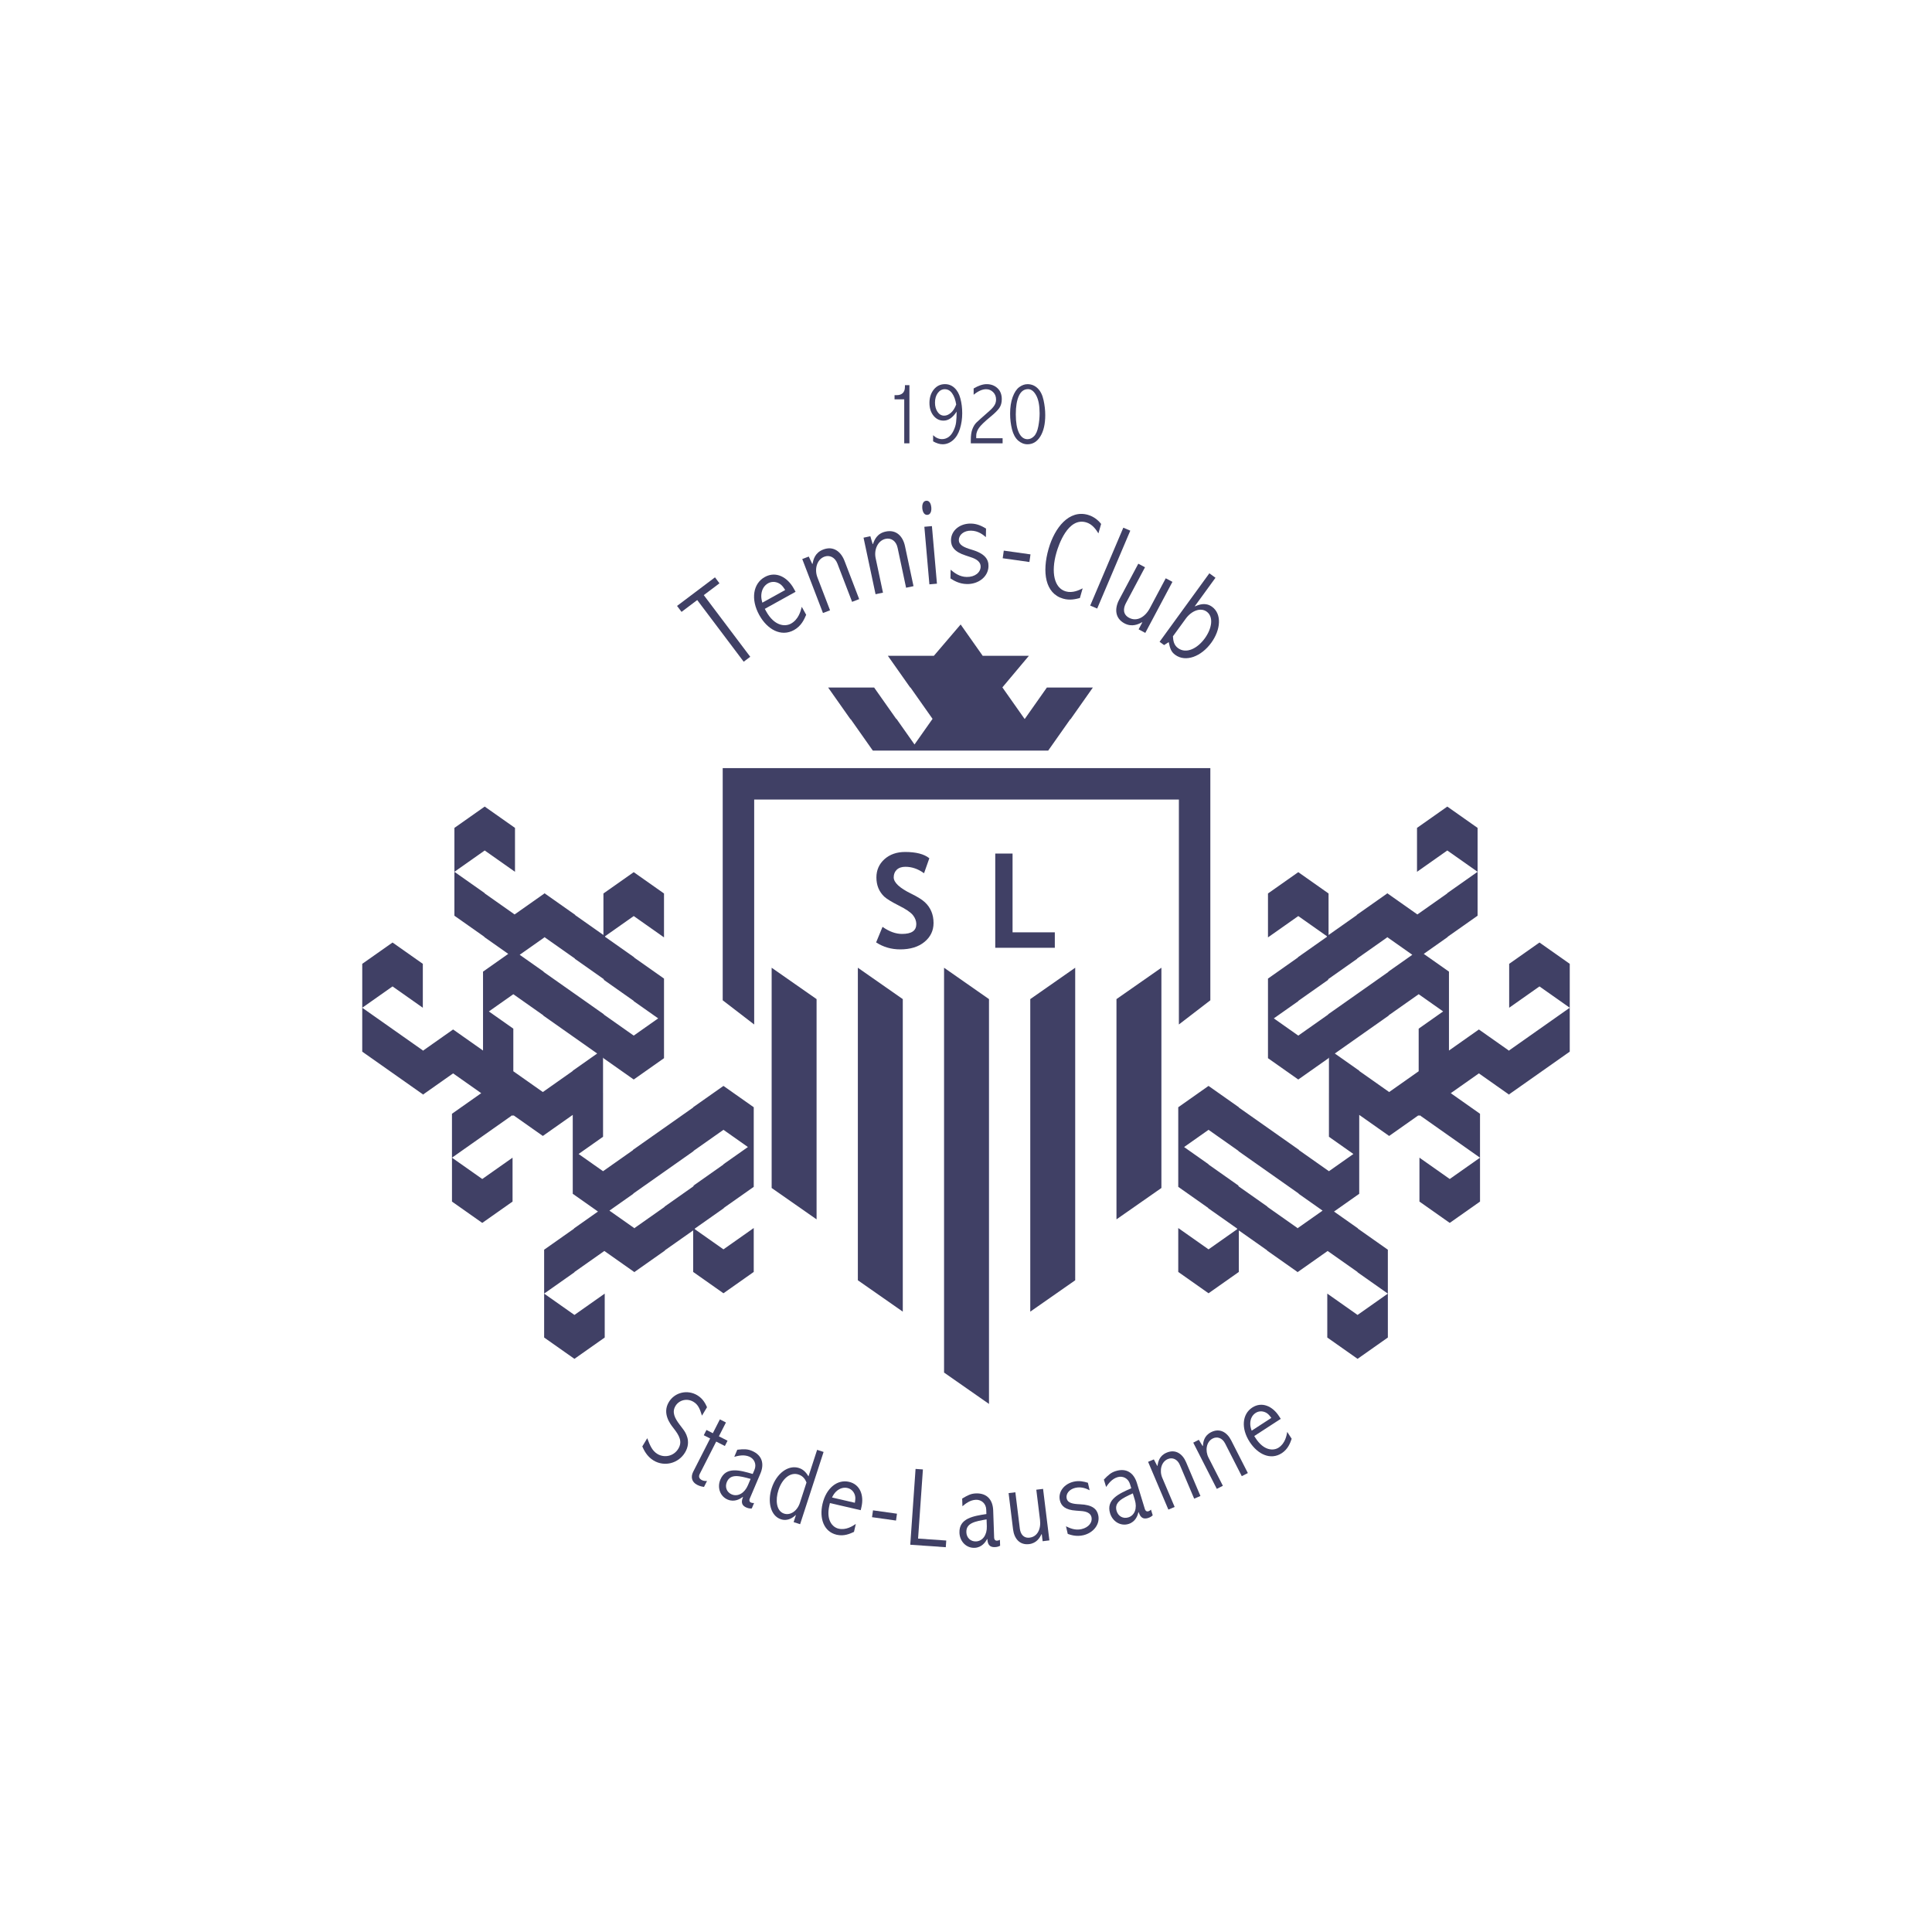 <?xml version="1.0" encoding="utf-8"?>
<!-- Generator: Adobe Illustrator 18.1.1, SVG Export Plug-In . SVG Version: 6.00 Build 0)  -->
<!DOCTYPE svg PUBLIC "-//W3C//DTD SVG 1.1//EN" "http://www.w3.org/Graphics/SVG/1.1/DTD/svg11.dtd">
<svg version="1.1" id="XMLID_2_" xmlns="http://www.w3.org/2000/svg" xmlns:xlink="http://www.w3.org/1999/xlink" x="0px" y="0px"
	 viewBox="0 0 512 512" enable-background="new 0 0 512 512" xml:space="preserve">
<g id="Tennis-Club-de-Lausanne">
	<path fill="#404065" d="M180.111,377.539c-1.288-1.706-2.109-3.268-1.103-4.941c0.944-1.572,3.044-2.139,4.768-1.102
		c1.218,0.732,1.679,1.802,2.252,3.664l1.341-2.23c-0.396-0.893-1.035-2.243-2.582-3.173
		c-2.587-1.554-5.96-0.821-7.544,1.814c-1.813,3.016,0.398,5.828,1.22,6.874
		c1.669,2.106,2.397,3.648,1.301,5.473c-1.234,2.053-3.735,2.482-5.536,1.4c-1.344-0.807-1.932-2.126-2.701-4.176
		l-1.309,2.18c0.395,0.893,1.175,2.638,3,3.735c2.816,1.692,6.545,0.828,8.328-2.138
		c1.782-2.966,0.048-5.422-0.531-6.184L180.111,377.539z"/>
	<path fill="#404065" d="M189.802,382.033l2.294,1.169l0.711-1.397l-2.293-1.169l1.867-3.663l-1.608-0.819
		l-1.867,3.663l-1.687-0.861l-0.711,1.397l1.687,0.86l-4.485,8.801c-0.725,1.422-0.377,2.761,1.046,3.486
		c0.79,0.403,1.413,0.487,1.808,0.556l0.805-1.581c-0.542,0.022-0.925-0.007-1.373-0.235
		c-0.712-0.363-0.92-0.933-0.557-1.645L189.802,382.033z"/>
	<path fill="#404065" d="M199.277,384.493c-1.197-0.508-2.137-0.49-3.889-0.301l-0.797,1.877
		c1.017-0.275,2.531-0.659,3.974-0.048c1.334,0.567,1.996,2.037,1.372,3.506l-0.462,1.09
		c-3.348-0.972-7.062-2.067-8.564,1.472c-0.901,2.123-0.092,4.459,1.923,5.314
		c1.825,0.774,3.328-0.194,4.025-0.701l0.055,0.024c-0.343,0.882-0.732,2.099,0.903,2.792
		c0.627,0.266,1.077,0.265,1.407,0.244l0.612-1.443c-0.264,0.015-0.544-0.006-0.789-0.11
		c-0.49-0.208-0.531-0.643-0.369-1.025l2.831-6.669C202.561,388.039,202.083,385.684,199.277,384.493z
		 M198.203,393.611c-0.878,2.069-2.642,3.118-4.303,2.414c-1.307-0.555-1.844-1.94-1.278-3.274
		c0.971-2.285,3.357-1.626,6.297-0.829L198.203,393.611z"/>
	<path fill="#404065" d="M216.545,384.222l-2.285,7.032c-0.492-0.782-1.164-1.778-2.516-2.217
		c-2.813-0.914-5.957,1.391-7.236,5.328c-1.17,3.6-0.308,7.363,2.448,8.258c1.857,0.605,3.279-0.519,3.911-1.123
		l0.057,0.019l-0.604,1.856l1.717,0.557l6.223-19.152L216.545,384.222z M211.985,398.256
		c-0.713,2.194-2.537,3.405-4.198,2.865c-2.082-0.676-2.339-3.62-1.489-6.236c0.978-3.009,3.126-4.83,5.292-4.127
		c0.957,0.311,1.663,0.914,2.141,2.126L211.985,398.256z"/>
	<path fill="#404065" d="M225.003,392.701c-3.113-0.718-6.063,1.666-7.027,5.844c-0.884,3.832,0.329,7.39,3.758,8.182
		c1.961,0.453,3.526-0.278,4.58-0.763l0.485-2.104c-0.9,0.612-2.61,1.705-4.57,1.252
		c-1.672-0.386-3.322-2.315-2.451-6.089l0.16-0.692l8.159,1.883l0.199-0.864
		C228.995,396.324,227.972,393.387,225.003,392.701z M226.547,398.247l-6.054-1.397
		c0.291-0.601,0.583-1.079,1.055-1.547c1.016-0.98,2.124-1.179,3.046-0.966c0.693,0.16,1.606,0.675,1.981,1.944
		C226.759,396.931,226.656,397.514,226.547,398.247z"/>
	
		<rect x="231.249" y="400.523" transform="matrix(-0.99 -0.139 0.139 -0.99 410.717 831.624)" fill="#404065" width="6.42" height="1.834"/>
	<polygon fill="#404065" points="244.581,389.416 242.634,389.279 241.229,409.37 250.644,410.027 250.768,408.259 
		243.3,407.736 	"/>
	<path fill="#404065" d="M264.225,408.297c-0.532,0.019-0.752-0.359-0.766-0.773l-0.253-7.24
		c-0.093-2.69-1.523-4.622-4.568-4.515c-1.3,0.045-2.145,0.459-3.653,1.37l0.071,2.038
		c0.805-0.678,2.014-1.667,3.581-1.722c1.449-0.051,2.67,1.002,2.726,2.598l0.041,1.182
		c-3.445,0.534-7.273,1.111-7.139,4.954c0.081,2.304,1.8,4.079,3.989,4.003
		c1.981-0.07,2.934-1.581,3.352-2.337l0.06-0.002c0.062,0.946,0.225,2.212,1.999,2.149
		c0.68-0.023,1.087-0.216,1.378-0.373l-0.055-1.566C264.755,408.189,264.492,408.287,264.225,408.297z
		 M258.637,408.491c-1.419,0.05-2.491-0.978-2.542-2.426c-0.087-2.483,2.356-2.893,5.358-3.413l0.064,1.833
		C261.596,406.731,260.441,408.429,258.637,408.491z"/>
	<path fill="#404065" d="M274.632,394.789l0.981,7.984c0.302,2.466-0.704,4.466-2.73,4.715
		c-1.674,0.205-2.446-0.981-2.622-2.42l-1.179-9.598l-1.791,0.221l1.179,9.598c0.296,2.406,1.712,4.229,4.267,3.916
		c1.997-0.245,2.83-1.718,3.283-2.638l0.059-0.007l0.23,1.879l1.791-0.221l-1.676-13.649L274.632,394.789z"/>
	<path fill="#404065" d="M286.221,398.647c-2.022-0.078-3.272-0.366-3.539-1.518c-0.279-1.211,0.648-2.457,2.291-2.836
		c1.701-0.393,3.038,0.27,3.792,0.642l-0.46-1.988c-1.142-0.345-2.328-0.615-3.77-0.283
		c-2.536,0.585-4.175,2.694-3.656,4.939c0.34,1.47,1.411,2.558,4.335,2.734c0.157,0.025,1.018,0.068,1.175,0.091
		c1.477,0.085,2.61,0.523,2.863,1.616c0.312,1.355-0.703,2.743-2.635,3.189c-1.672,0.386-3.06-0.235-4.12-0.748
		l0.466,2.016c0.792,0.272,2.276,0.779,4.12,0.354c2.652-0.613,4.524-2.896,3.951-5.373
		C290.683,399.956,289.563,398.788,286.221,398.647z"/>
	<path fill="#404065" d="M304.351,400.495c-0.508,0.155-0.82-0.151-0.94-0.547l-2.118-6.928
		c-0.787-2.574-2.668-4.07-5.582-3.18c-1.244,0.38-1.953,0.998-3.174,2.269l0.596,1.951
		c0.602-0.865,1.514-2.134,3.013-2.591c1.387-0.424,2.839,0.277,3.306,1.804l0.346,1.132
		c-3.19,1.407-6.738,2.956-5.614,6.632c0.674,2.205,2.795,3.474,4.888,2.834c1.895-0.58,2.425-2.286,2.633-3.125
		l0.057-0.017c0.306,0.897,0.79,2.078,2.487,1.559c0.651-0.199,0.996-0.49,1.236-0.718l-0.459-1.499
		C304.834,400.254,304.606,400.418,304.351,400.495z M299.003,402.13c-1.358,0.415-2.66-0.3-3.084-1.685
		c-0.726-2.375,1.527-3.405,4.292-4.683l0.537,1.754C301.406,399.664,300.729,401.603,299.003,402.13z"/>
	<path fill="#404065" d="M309.171,384.966c-1.961,0.832-2.246,2.43-2.432,3.505l-0.055,0.023l-0.899-1.738
		l-1.526,0.647l5.374,12.658l1.661-0.706l-3.281-7.73c-0.798-1.879-0.308-4.206,1.462-4.958
		c1.198-0.508,2.532-0.015,3.191,1.537l3.801,8.955l1.661-0.705l-3.801-8.955
		C313.393,385.294,311.54,383.961,309.171,384.966z"/>
	<path fill="#404065" d="M320.953,379.542c-1.897,0.967-2.071,2.581-2.182,3.667l-0.053,0.027l-1.018-1.672l-1.477,0.752
		l6.243,12.252l1.608-0.82l-3.813-7.482c-0.926-1.819-0.6-4.175,1.114-5.048
		c1.16-0.591,2.526-0.191,3.291,1.311l4.417,8.668l1.608-0.82l-4.417-8.668
		C325.187,379.575,323.247,378.374,320.953,379.542z"/>
	<path fill="#404065" d="M338.859,383.631c-1.439,0.934-3.973,0.78-6.083-2.469l-0.387-0.595l7.022-4.559
		l-0.483-0.744c-1.692-2.604-4.514-3.909-7.07-2.249c-2.679,1.74-3.014,5.517-0.678,9.114
		c2.142,3.298,5.544,4.898,8.497,2.981c1.687-1.096,2.248-2.73,2.631-3.824l-1.175-1.811
		C340.948,380.546,340.546,382.535,338.859,383.631z M331.329,377.307c0.001-1.411,0.628-2.347,1.422-2.862
		c0.595-0.387,1.599-0.686,2.774-0.074c0.595,0.319,0.941,0.799,1.394,1.387l-5.211,3.384
		C331.479,378.515,331.337,377.971,331.329,377.307z"/>
	<polygon fill="#404065" points="184.772,159.021 197.087,175.361 198.823,174.052 186.509,157.712 190.667,154.58 
		189.476,153.001 179.425,160.575 180.614,162.154 	"/>
	<path fill="#404065" d="M210.425,166.967c1.959-1.086,2.71-2.859,3.22-4.045l-1.166-2.104
		c-0.289,1.177-0.889,3.357-2.849,4.442c-1.671,0.926-4.474,0.559-6.567-3.215l-0.383-0.692l8.155-4.52l-0.479-0.864
		c-1.677-3.026-4.713-4.695-7.681-3.051c-3.112,1.726-3.775,5.898-1.46,10.076
		C203.34,166.826,206.997,168.868,210.425,166.967z M203.557,154.576c0.692-0.383,1.83-0.638,3.087,0.134
		c0.636,0.401,0.985,0.961,1.442,1.649l-6.052,3.354c-0.207-0.712-0.322-1.328-0.279-2.067
		C201.866,156.078,202.635,155.087,203.557,154.576z"/>
	<path fill="#404065" d="M219.971,161.736l-3.353-8.735c-0.815-2.122-0.18-4.695,1.82-5.463
		c1.354-0.519,2.82,0.083,3.493,1.835l3.885,10.12l1.877-0.72l-3.885-10.12
		c-0.956-2.491-2.966-4.049-5.642-3.022c-2.214,0.85-2.595,2.619-2.844,3.809l-0.061,0.023l-0.933-1.971
		l-1.723,0.661l5.49,14.302L219.971,161.736z"/>
	<path fill="#404065" d="M233.998,157.059l-1.946-9.153c-0.473-2.223,0.558-4.665,2.653-5.111
		c1.418-0.301,2.773,0.523,3.163,2.359l2.253,10.602l1.966-0.418l-2.254-10.602
		c-0.555-2.61-2.296-4.463-5.1-3.868c-2.32,0.493-2.972,2.181-3.405,3.317l-0.064,0.014l-0.613-2.094
		l-1.805,0.384l3.185,14.985L233.998,157.059z"/>
	
		<rect x="245.701" y="139.467" transform="matrix(0.996 -0.087 0.087 0.996 -11.886 22.065)" fill="#404065" width="2.01" height="15.32"/>
	<path fill="#404065" d="M245.755,136.445c1.214-0.107,1.07-1.748,1.048-2.01c-0.052-0.591-0.325-1.824-1.343-1.734
		c-0.984,0.085-1.11,1.287-1.047,2.01C244.45,135.137,244.704,136.537,245.755,136.445z"/>
	<path fill="#404065" d="M256.177,152.9c-1.911-0.033-3.245-1.078-4.251-1.919l-0.041,2.306
		c0.783,0.508,2.248,1.456,4.357,1.493c3.03,0.053,5.668-1.91,5.718-4.743c0.03-1.747-0.866-3.31-4.439-4.361
		c-2.164-0.632-3.438-1.279-3.415-2.597c0.025-1.383,1.362-2.48,3.239-2.447c1.944,0.034,3.21,1.11,3.925,1.716
		l0.039-2.273c-1.142-0.679-2.35-1.293-3.998-1.322c-2.9-0.051-5.238,1.787-5.283,4.356
		c-0.029,1.68,0.836,3.145,3.95,4.123c0.164,0.069,1.08,0.348,1.244,0.417c1.573,0.489,2.68,1.266,2.659,2.518
		C259.854,151.712,258.383,152.939,256.177,152.9z"/>
	
		<rect x="268.264" y="143.873" transform="matrix(-0.139 0.99 -0.99 -0.139 452.813 -98.668)" fill="#404065" width="2.042" height="7.149"/>
	<path fill="#404065" d="M281.744,158.651c1.805,0.518,3.363,0.107,4.435-0.167l0.736-2.565
		c-0.961,0.478-2.676,1.323-4.481,0.805c-3.072-0.881-3.959-5.077-2.47-10.271
		c0.563-1.964,3.041-9.41,7.855-8.03c1.616,0.463,2.569,1.799,3.274,2.926l0.717-2.502
		c-0.452-0.575-1.591-1.861-3.492-2.406c-4.972-1.426-8.805,3.335-10.43,9.004
		C276.125,151.591,276.961,157.28,281.744,158.651z"/>
	
		<rect x="283.012" y="149.74" transform="matrix(-0.391 0.92 -0.92 -0.391 547.957 -61.194)" fill="#404065" width="22.437" height="2.01"/>
	<path fill="#404065" d="M297.994,165.199c1.978,1.052,3.678,0.239,4.68-0.31l0.058,0.031l-0.99,1.861l1.774,0.944
		l7.192-13.527l-1.774-0.943l-4.207,7.913c-1.299,2.443-3.496,3.626-5.503,2.558
		c-1.657-0.882-1.603-2.457-0.845-3.882l5.058-9.513l-1.775-0.943l-5.058,9.512
		C295.335,161.286,295.463,163.853,297.994,165.199z"/>
	<path fill="#404065" d="M308.499,170.954l1.221-0.783c0.376,1.781,0.672,2.606,1.738,3.381
		c2.773,2.013,6.887,0.442,9.539-3.21c2.518-3.465,2.85-7.621,0.211-9.539c-1.732-1.259-3.508-0.553-4.522-0.109
		l-0.053-0.038l5.48-7.543l-1.625-1.181l-13.189,18.151L308.499,170.954z M314.233,163.961
		c1.53-2.106,3.927-3.052,5.553-1.87c1.893,1.375,1.393,4.473-0.505,7.085c-1.956,2.693-4.906,4.174-7.091,2.586
		c-1.173-0.852-1.279-2.109-1.347-3.136L314.233,163.961z"/>
	<polygon fill="#404065" points="262.093,372.057 262.093,264.774 250.186,256.459 250.186,363.743 	"/>
	<polygon fill="#404065" points="284.939,256.459 273.032,264.774 273.032,347.6 284.939,339.286 	"/>
	<polygon fill="#404065" points="307.784,314.828 307.784,256.459 295.877,264.774 295.877,323.142 	"/>
	<polygon fill="#404065" points="216.402,323.142 216.402,264.774 204.495,256.459 204.495,314.828 	"/>
	<polygon fill="#404065" points="227.34,339.286 239.248,347.6 239.248,264.774 227.34,256.459 	"/>
	<path fill="#404065" d="M239.05,247.5c-1.653,0-3.359-0.609-5.072-1.81l-0.097-0.068l-1.669,4.051l-0.03,0.072
		l0.067,0.043c1.867,1.199,3.99,1.807,6.311,1.807c2.672,0,4.832-0.661,6.42-1.966
		c1.606-1.309,2.421-3.002,2.421-5.029c-0.001-1.125-0.197-2.158-0.582-3.065c-0.388-0.921-0.958-1.734-1.697-2.417
		c-0.738-0.692-1.952-1.453-3.611-2.266c-3.096-1.508-4.667-2.971-4.667-4.347c0-0.826,0.269-1.503,0.801-2.012
		c0.542-0.522,1.317-0.787,2.302-0.787c1.687,0.001,3.314,0.553,4.834,1.64l0.102,0.073l1.401-3.971l-0.052-0.042
		c-1.355-1.079-3.498-1.627-6.369-1.627c-2.213,0-4.056,0.645-5.477,1.918c-1.413,1.277-2.129,2.905-2.129,4.84
		c0,1.035,0.179,1.992,0.532,2.846c0.364,0.853,0.884,1.604,1.546,2.231c0.668,0.612,1.967,1.408,3.862,2.366
		c1.885,0.937,3.143,1.794,3.741,2.545c0.593,0.747,0.893,1.541,0.893,2.36
		C242.829,246.645,241.593,247.5,239.05,247.5z"/>
	<polygon fill="#404065" points="263.752,226.202 263.752,251.173 279.538,251.173 279.538,247.076 268.339,247.076 
		268.339,226.202 	"/>
	<path fill="#404065" d="M399.947,278.364v0.108l-8.027-5.651l-7.93,5.583v-9.275v-2.176v-9.46l-6.683-4.705
		l6.34-4.464v-0.07l7.927-5.581v-11.636l-8.027,5.651v0.07l-7.927,5.581l-8.027-5.651v0.108l-8.027,5.651v0.07
		l-7.485,5.27v-11.006l-8.026-5.651l-8.027,5.651v11.636l8.027-5.651l7.585,5.34v0.166l-7.685,5.411v0.07
		l-7.927,5.581v9.46v2.176v9.46l8.027,5.652l8.026-5.652v-0.07l0.104-0.074v9.334l-0.003-0.002v11.636
		l6.482,4.564l-6.482,4.564l-7.926-5.581v-0.07l-8.027-5.651v0.002l-7.927-5.581v-0.071l-8.027-5.651
		l-8.026,5.651v9.46v2.176v9.46l7.927,5.581v0.07l7.685,5.41v0.166l-7.585,5.34l-8.026-5.651v11.636
		l8.026,5.652l8.027-5.652v-11.006l7.486,5.27v0.07l8.026,5.652v0.107l8.027-5.651l7.927,5.581v0.07
		l8.026,5.651v-11.635l-7.927-5.581v-0.07l-6.34-4.464l6.682-4.705v-9.46v-2.176v-9.275l7.93,5.583l7.825-5.51
		v0.232l0.289-0.204l7.939,5.59l8.027,5.651V295.16l-7.752-5.458l7.451-5.246l8.027,5.652v-0.108l8.027-5.651
		l8.026-5.652v-11.635l-8.026,5.651L399.947,278.364z M343.816,325.533v-0.108l-7.927-5.581v-0.07l-7.685-5.41
		v-0.173l-7.927-5.581v-0.07l-6.481-4.564l6.481-4.563l7.927,5.581v0.07l8.027,5.652v-0.002l7.927,5.581v0.071
		l6.34,4.464L343.816,325.533z M351.983,268.794v0.07l-7.926,5.581l-6.482-4.564l6.482-4.564v-0.07l7.926-5.581
		v-0.174l7.684-5.41v-0.07l7.927-5.581v-0.107l6.683,4.705l-6.34,4.464v0.07l-7.927,5.581v-0.002
		L351.983,268.794z M375.964,272.604v11.289l-7.822,5.508l-7.927-5.581v-0.07l-6.473-4.558l6.269-4.414v0.002
		l8.027-5.652v-0.07l7.926-5.581l6.482,4.563L375.964,272.604z"/>
	<polygon fill="#404065" points="407.974,249.775 399.947,255.426 399.947,267.062 407.974,261.411 416,267.062 
		416,255.426 	"/>
	<polygon fill="#404065" points="383.549,213.75 375.522,219.401 375.522,231.037 383.549,225.386 391.575,231.037 
		391.575,219.401 	"/>
	<polygon fill="#404065" points="384.195,312.447 376.168,306.796 376.168,318.431 384.195,324.082 392.222,318.431 
		392.222,306.796 384.195,312.447 	"/>
	<polygon fill="#404065" points="351.743,342.82 351.743,354.456 359.77,360.107 367.796,354.456 367.796,342.82 
		359.77,348.472 	"/>
	<polygon fill="#404065" points="112.053,267.062 112.053,255.426 104.027,249.775 96,255.426 96,267.062 
		104.027,261.411 	"/>
	<polygon fill="#404065" points="136.478,231.037 136.478,219.401 128.452,213.75 120.425,219.401 120.425,231.037 
		128.452,225.386 	"/>
	<polygon fill="#404065" points="127.805,324.082 135.832,318.431 135.832,306.796 127.805,312.447 127.805,312.447 
		119.778,306.796 119.778,318.431 	"/>
	<path fill="#404065" d="M176.21,331.34l7.486-5.27v11.006l8.027,5.652l8.026-5.652v-11.636l-8.026,5.651
		l-7.585-5.34v-0.166l7.684-5.41v-0.07l7.927-5.581v-9.46v-2.176v-9.46l-8.026-5.651l-8.027,5.651v0.071
		l-7.927,5.581v-0.002l-8.027,5.651v0.07l-7.927,5.581l-6.481-4.564l6.481-4.564v-11.636l-0.003,0.002v-9.334
		l0.104,0.074v0.07l8.027,5.652l8.027-5.652v-9.46v-2.176v-9.46l-7.927-5.581v-0.07l-7.685-5.411v-0.166
		l7.585-5.34l8.027,5.651V236.782l-8.027-5.651l-8.027,5.651v11.006l-7.485-5.27v-0.071l-8.027-5.651v-0.108
		l-8.027,5.651l-7.927-5.581v-0.07l-8.027-5.651v11.636l7.927,5.581v0.07l6.341,4.464l-6.683,4.705v9.46v2.176
		v9.275l-7.93-5.583l-8.026,5.651v-0.108l-8.027-5.651l-8.027-5.651v11.635l8.027,5.652l8.027,5.651v0.108
		l8.026-5.652l7.451,5.246l-7.752,5.458v11.636l8.027-5.651l7.939-5.59l0.29,0.204v-0.232l7.825,5.51
		l7.929-5.583v9.275v2.176v9.46l6.683,4.705l-6.34,4.464v0.07l-7.927,5.581v11.635l8.027-5.651v-0.07
		l7.926-5.581l8.027,5.651v-0.107l8.027-5.652V331.34z M144.405,248.324v0.107l7.927,5.581v0.07l7.685,5.41
		v0.174l7.927,5.581v0.07l6.482,4.564l-6.482,4.564l-7.927-5.581v-0.07l-8.027-5.652v0.002l-7.927-5.581v-0.07
		l-6.34-4.464L144.405,248.324z M151.786,283.75v0.07l-7.927,5.581l-7.822-5.508v-11.289l-6.481-4.564
		l6.481-4.563l7.927,5.581v0.07l8.027,5.652v-0.002l6.269,4.414L151.786,283.75z M176.111,319.844l-7.927,5.581
		v0.108l-6.682-4.705l6.34-4.464v-0.071l7.927-5.581v0.002l8.027-5.652v-0.07l7.927-5.581l6.481,4.563
		l-6.481,4.564v0.07l-7.927,5.581v0.173l-7.684,5.41V319.844z"/>
	<polygon fill="#404065" points="152.23,360.107 160.257,354.456 160.257,342.82 152.23,348.472 144.203,342.82 
		144.203,354.456 	"/>
	<polygon fill="#404065" points="237.574,190.505 237.5,190.505 231.653,182.202 219.464,182.202 225.384,190.609 
		225.458,190.609 231.304,198.912 241.214,198.912 243.494,198.912 253.405,198.912 265.594,198.912 277.784,198.912 
		283.631,190.609 283.704,190.609 289.625,182.202 277.435,182.202 271.588,190.505 271.514,190.505 265.642,182.165 
		272.666,173.795 260.476,173.795 260.449,173.827 254.579,165.492 247.484,173.795 235.294,173.795 241.214,182.202 
		241.288,182.202 247.135,190.505 242.355,197.294 	"/>
	<path fill="#404065" d="M239.63,117.483h1.376v-15.412h-1.191v0.463c-0.001,0.725-0.193,1.272-0.578,1.642
		c-0.386,0.362-0.91,0.543-1.573,0.543h-0.601v1.11h2.567V117.483z"/>
	<path fill="#404065" d="M250.048,111.471c1.295,0,2.451-0.798,3.469-2.393c0,1.125-0.046,2.062-0.139,2.809
		c-0.085,0.74-0.316,1.496-0.694,2.266c-0.37,0.771-0.817,1.333-1.341,1.688s-1.087,0.532-1.688,0.532
		c-0.856,0-1.646-0.347-2.37-1.041v1.63c0.902,0.516,1.742,0.774,2.521,0.774
		c0.994-0.001,1.904-0.354,2.729-1.064c0.825-0.709,1.441-1.715,1.85-3.018c0.408-1.31,0.613-2.69,0.613-4.139
		c0-1.41-0.162-2.713-0.486-3.908c-0.316-1.202-0.833-2.135-1.549-2.798c-0.717-0.67-1.562-1.006-2.533-1.006
		c-1.21,0-2.201,0.478-2.971,1.434c-0.763,0.956-1.145,2.135-1.145,3.538c0,1.365,0.354,2.49,1.064,3.376
		C248.087,111.031,248.977,111.471,250.048,111.471z M248.522,104.153c0.501-0.67,1.117-1.006,1.85-1.006
		c0.801,0,1.457,0.37,1.966,1.11c0.516,0.732,0.871,1.711,1.064,2.937c-0.363,0.979-0.836,1.719-1.422,2.22
		c-0.578,0.493-1.16,0.74-1.746,0.74c-0.725,0-1.315-0.331-1.769-0.994c-0.455-0.663-0.682-1.48-0.682-2.451
		C247.782,105.667,248.029,104.816,248.522,104.153z"/>
	<path fill="#404065" d="M265.704,116.13h-6.996v-0.647c0-0.686,0.235-1.372,0.705-2.058
		c0.47-0.686,1.492-1.676,3.064-2.971c1.133-0.925,1.915-1.7,2.347-2.324c0.439-0.632,0.659-1.41,0.659-2.335
		c0-1.249-0.382-2.224-1.145-2.925c-0.764-0.709-1.719-1.064-2.868-1.064c-1.009,0-2.158,0.382-3.446,1.144v1.665
		c1.195-0.979,2.297-1.468,3.307-1.468c0.717,0,1.333,0.254,1.85,0.763c0.524,0.508,0.786,1.168,0.786,1.977
		c0,0.547-0.139,1.049-0.416,1.503c-0.27,0.455-0.725,0.964-1.364,1.526c-1.865,1.634-3.01,2.659-3.434,3.075
		c-0.416,0.409-0.767,0.979-1.052,1.711c-0.285,0.725-0.428,1.699-0.428,2.925v0.856h8.429V116.13z"/>
	<path fill="#404065" d="M269.82,116.755c0.755,0.655,1.58,0.983,2.474,0.983c1.418-0.001,2.555-0.697,3.411-2.092
		c0.863-1.403,1.295-3.284,1.295-5.642c0-1.302-0.151-2.628-0.451-3.977c-0.293-1.356-0.813-2.397-1.561-3.122
		c-0.748-0.732-1.646-1.098-2.694-1.098c-0.74,0-1.469,0.262-2.186,0.786c-0.709,0.524-1.291,1.403-1.746,2.636
		c-0.447,1.233-0.671,2.69-0.671,4.37c0,1.465,0.165,2.86,0.497,4.185
		C268.529,115.102,269.072,116.092,269.82,116.755z M270.017,104.904c0.547-1.187,1.356-1.78,2.428-1.78
		c0.833,0,1.549,0.551,2.151,1.653c0.609,1.102,0.913,2.694,0.913,4.775c0,1.102-0.116,2.254-0.347,3.457
		c-0.231,1.202-0.613,2.07-1.144,2.601c-0.524,0.524-1.095,0.786-1.711,0.786c-0.971,0-1.734-0.578-2.289-1.734
		c-0.548-1.156-0.821-2.771-0.821-4.845C269.196,107.729,269.469,106.091,270.017,104.904z"/>
	<polygon fill="#404065" points="320.753,265.088 320.753,203.553 191.525,203.553 191.525,265.088 199.868,271.503 
		199.868,211.888 312.418,211.888 312.418,271.497 	"/>
	<rect fill="none" width="512" height="512"/>
</g>
</svg>
